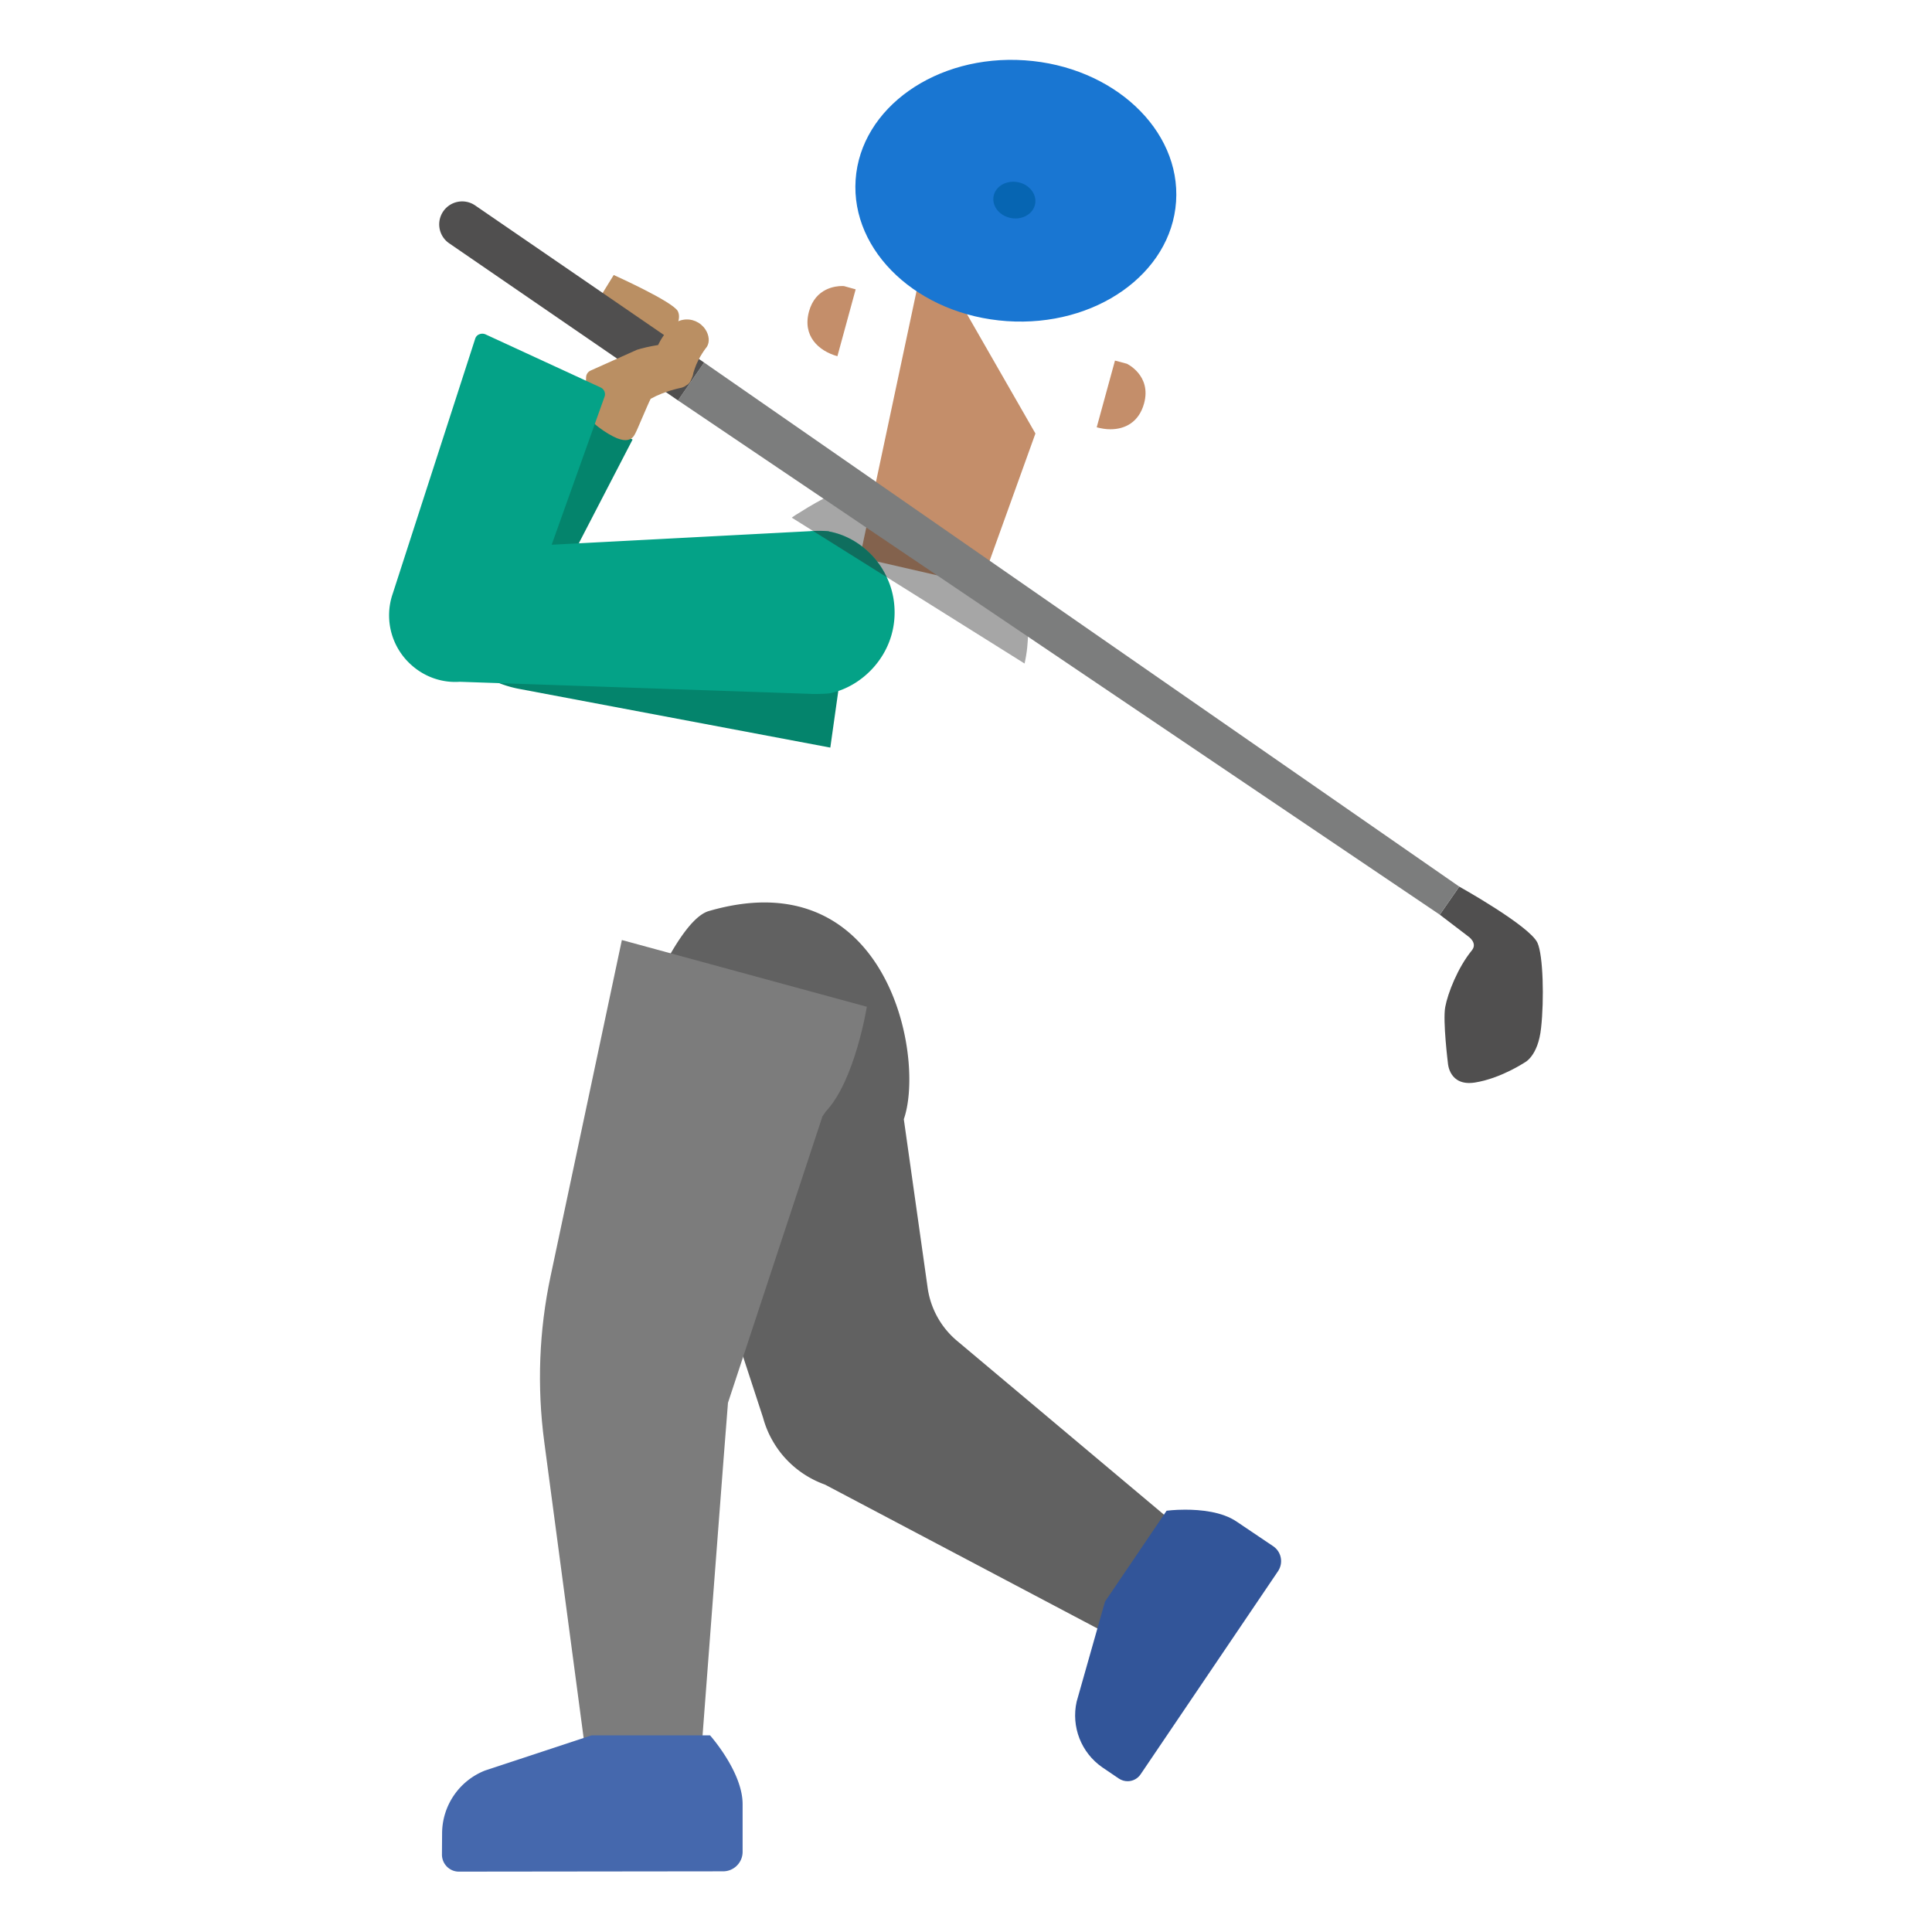 <svg xmlns="http://www.w3.org/2000/svg" width="3em" height="3em" viewBox="0 0 128 128"><path fill="#C48E6A" d="m74.66 24.1l-.79-.21l-1.21 4.42c.3.08.6.13.91.13c.97 0 1.89-.47 2.23-1.72c.5-1.85-1.14-2.62-1.14-2.62M55.9 18.95c.01.01-.03 0-.11 0c-.41 0-1.76.12-2.19 1.68c-.45 1.63.63 2.62 1.88 2.97l1.21-4.43zm12.7 9.77l-3.62 10.06l-8.01-1.84l4.42-20.79z"/><linearGradient id="" x1="54.87" x2="75.361" y1="21.565" y2="21.565" gradientUnits="userSpaceOnUse"><stop offset=".5" stop-color="#E0BB95"/><stop offset="1" stop-color="#CCA47A"/></linearGradient><path fill="url(#)" d="M68.61 9.41c-7.41-2.03-10.92 3.18-13.14 11.25c-2.3 8.37 2.49 12.01 6.46 13.1c3.91 1.07 9.92.46 12.24-7.96c2.22-8.08 1.85-14.36-5.56-16.39"/><radialGradient id="" cx="66.193" cy="-31.903" r="11.674" gradientTransform="matrix(.943 .333 -.345 .977 -5.053 22.088)" gradientUnits="userSpaceOnUse"><stop offset="0" stop-color="#BFA055"/><stop offset="1" stop-color="#AB872F"/></radialGradient><path fill="url(#)" d="m69.96 8.79l-.19-.07l-.19-.07c-7.91-2.62-12.01 1.43-13.21 4.83c-1.17 3.28-.93 5.39-.93 5.39l-.58 2.9c.69 2.12 2.33 3.3 1.78 6.08c-.44 2.26 2.06 3.89 4.66 4.83c2.61.9 5.59 1.2 6.66-.83c1.31-2.51 3.34-2.39 5.2-3.61l1.37-2.62s1.51-1.49 2.66-4.78c1.22-3.4.58-9.13-7.23-12.05"/><radialGradient id="" cx="65.943" cy="-18.975" r="11.674" gradientTransform="matrix(.345 -.977 .617 .218 52.636 94.045)" gradientUnits="userSpaceOnUse"><stop offset=".589" stop-color="#BFA055" stop-opacity="0"/><stop offset=".984" stop-color="#BFA055"/></radialGradient><path fill="url(#)" d="m69.96 8.79l-.19-.07l-.19-.07c-7.91-2.62-12.01 1.43-13.21 4.83c-1.17 3.28-.93 5.39-.93 5.39l-.58 2.9c.69 2.12 2.33 3.3 1.78 6.08c-.44 2.26 2.06 3.89 4.66 4.83c2.61.9 5.59 1.2 6.66-.83c1.31-2.51 3.34-2.39 5.2-3.61l1.37-2.62s1.51-1.49 2.66-4.78c1.22-3.4.58-9.13-7.23-12.05"/><ellipse cx="67.31" cy="12.64" fill="#1976D2" rx="8.66" ry="10.64" transform="rotate(-86.09 67.304 12.642)"/><radialGradient id="" cx="67.764" cy="118.03" r="15.401" gradientTransform="matrix(1 0 0 -1 0 130)" gradientUnits="userSpaceOnUse"><stop offset=".17" stop-color="#42A5F5"/><stop offset=".457" stop-color="#3798EB"/><stop offset=".983" stop-color="#1976D2"/></radialGradient><path fill="url(#)" d="M74.89 10.8c4.85 5.52 3.59 11.46-.08 16.19c-3.91 5.05-13.87 3.1-18.13-1.86s-3.3-11.37 1.28-15.3s12.61-3.95 16.93.97"/><ellipse cx="67.2" cy="13.26" fill="#0665B2" rx="1.21" ry="1.4" transform="rotate(-79.682 67.2 13.256)"/><path fill="#BA8F63" d="m41.86 22.42l-2.74-1.7l1.54-2.5s3.92 1.76 4.25 2.4c.31.63-.41 1.5-.41 1.5c-.96 1.37-1.77.83-2.64.3"/><path fill="#616161" d="M63.39 88.82a5.6 5.6 0 0 1-1.93-3.49l-1.58-11.18c1.28-3.67-.57-14.36-9.24-14.36c-1.11 0-2.34.18-3.68.57c-2.17.63-4.84 7.79-4.84 7.79l8.44 25.79c.22.82.61 1.6 1.16 2.31c.79 1 1.82 1.71 2.94 2.11l21.76 11.49l3.67-7z"/><path fill="#325599" d="m84.35 102.44l-2.42-1.63c-.97-.66-2.39-.79-3.41-.79c-.72 0-1.23.07-1.23.07l-4.08 6.02l-1.88 6.63c-.37 1.66.3 3.38 1.7 4.35l1.09.74c.18.12.38.18.59.18c.33 0 .66-.16.86-.46l9.1-13.45c.37-.55.23-1.29-.32-1.66"/><path fill="#7C7C7C" d="m41.2 62.28l-4.72 22.26c-.77 3.61-.91 7.33-.42 11l2.95 22.18l7.33-.02s1.87-24.72 1.89-24.76l6.26-18.98l.23-.33c1.93-2.05 2.71-6.93 2.71-6.93z"/><path fill="#4568AD" d="M47.04 114.97H39.2l-7.06 2.33a4.49 4.49 0 0 0-2.85 4.15l-.01 1.42c0 .62.5 1.13 1.12 1.13l17.51-.02c.71 0 1.29-.58 1.29-1.29v-3.15c.01-2.14-2.16-4.57-2.16-4.57"/><path fill="#504F4F" d="M96.68 58.74s4.66 2.6 5.18 3.72c.38.83.45 3.77.24 5.65c-.2 1.89-1.1 2.29-1.1 2.29s-1.58 1.05-3.28 1.32c-1.71.27-1.79-1.27-1.79-1.27s-.35-2.81-.18-3.73s.83-2.61 1.76-3.75c.42-.51-.26-.95-.26-.95l-1.86-1.42z"/><path fill="#04846C" d="m37.38 37.86l4.53-8.74l-6.84-3.6l-5.85 11.29a5.4 5.4 0 0 0 0 4.98a7.37 7.37 0 0 0 5.17 3.85l20.62 3.89l1.38-9.78z"/><radialGradient id="" cx="56.99" cy="46.455" r="17.431" gradientUnits="userSpaceOnUse"><stop offset=".364" stop-color="#00BFA5"/><stop offset=".812" stop-color="#00B29A"/><stop offset="1" stop-color="#00AB94"/></radialGradient><path fill="url(#)" d="M67.88 43.96c-.08.42-.21.83-.36 1.2c-3.24 7.66-4.54 15.26-5.49 24.31c-.14.81-.59 1.44-1.34 1.92c-1.3.83-3.44 1.13-5.81 1.13c-4.61 0-10.09-1.12-11.93-1.6h-.01a5.02 5.02 0 0 1-3.01-2.46a5 5 0 0 1-.39-3.84c2.92-10.99 6.14-19.72 9.58-25.91c.61-1.52 1.83-3.18 3.36-4.4c.08-.07.15-.13.23-.19c.02-.01.03-.02.05-.03c.56-.42 1.15-.78 1.77-1.04c.01 0 .02-.01.03-.01c.58-.26 1.18-.43 1.79-.5h.01c.8-.1 1.62-.02 2.43.27l5.94 1.92c1.02.36 1.87 1.28 2.49 2.66c.3.68.53 1.42.68 2.19c.29 1.47.29 3.03-.02 4.38"/><path fill="#212121" d="m67.88 43.96l-8.25-5.17l-.48-.3l-6.67-4.18l-.02-.02l.25-.17c.02-.01.03-.02.05-.03c.38-.24 1.08-.68 1.77-1.04c.01 0 .02-.01.03-.01c.62-.33 1.23-.58 1.58-.56q.06 0 .21.06h.01c.5.21 1.65.87 3.13 1.77c.21.13.43.26.65.4c1.66 1.02 4.95 3.08 7.76 4.87c.29 1.47.29 3.03-.02 4.38" opacity=".4"/><path fill="#7C7D7D" d="m95.39 60.6l1.29-1.86l-50.03-34.72l-1.73 2.51z"/><path fill="#504F4F" d="m44.92 26.53l1.73-2.51l-15.17-10.41a1.521 1.521 0 0 0-1.72 2.51z"/><path fill="#BA8F63" d="M46.73 21.82c-.33-.49-.91-.74-1.49-.63c-.6.11-1 .62-1.22.97c-.03.04-.25.33-.42.7c-.53.08-1.07.21-1.39.31l-3.08 1.38c-.18.08-.29.25-.3.44l-.08 2.12c0 .06.01.11.02.16c.18.64 1.46 1.5 2.1 1.76c.16.06.36.13.56.13c.12 0 .24-.02.36-.09c.21-.11.29-.29.69-1.23c.2-.46.56-1.31.63-1.42c.95-.53 2-.72 2.07-.74c.1-.03.2-.08.29-.15c.22-.11.3-.32.3-.34c.09-.16.15-.35.17-.5l.09-.27c.26-.77.76-1.39.8-1.44c.2-.31.16-.77-.1-1.16"/><linearGradient id="" x1="39.889" x2="37.098" y1="16.4" y2="23.934" gradientUnits="userSpaceOnUse"><stop offset=".35" stop-color="#E0BB95"/><stop offset="1" stop-color="#CCA47A"/></linearGradient><path fill="url(#)" d="M44.07 17.72c-.92-.79-1.2.07-1.8-.22s-.31-.69-.86-.91c-.91-.36-1.25.22-1.73.04c-.5-.18-.25-.54-.94-.69c-.78-.17-.97.4-1.51.16c-.53-.25-.45-.45-1.02-.58c-.61-.14-1.07.01-1.66.88c-1.56 2.29-2.42 7.02-2.42 7.02l6.77 3.45s4.35-5.42 4.91-6.32c.54-.89 1.18-2.03.26-2.83"/><path fill="#04A287" d="M59.27 40.58c0 2.8-2.1 4.87-4.2 5.33c-.08.06-1.2.08-1.37.06l-23.24-.8c-1.14.08-2.29-.3-3.18-1.09a4.4 4.4 0 0 1-1.26-4.75l5.46-16.88c.04-.14.14-.25.27-.3a.53.53 0 0 1 .41 0l7.63 3.52c.24.11.35.38.26.62l-3.5 9.8l17.14-.9c.03-.01.1-.01.18-.01c.35-.02 1.03-.01 1.09.04c1.51.28 3.03 1.38 3.79 3.02c.33.69.52 1.48.52 2.34"/><path fill="#212121" d="m58.75 38.24l-4.88-3.06c.35-.02 1.03-.01 1.09.04c1.51.28 3.03 1.38 3.79 3.02" opacity=".4"/></svg>
